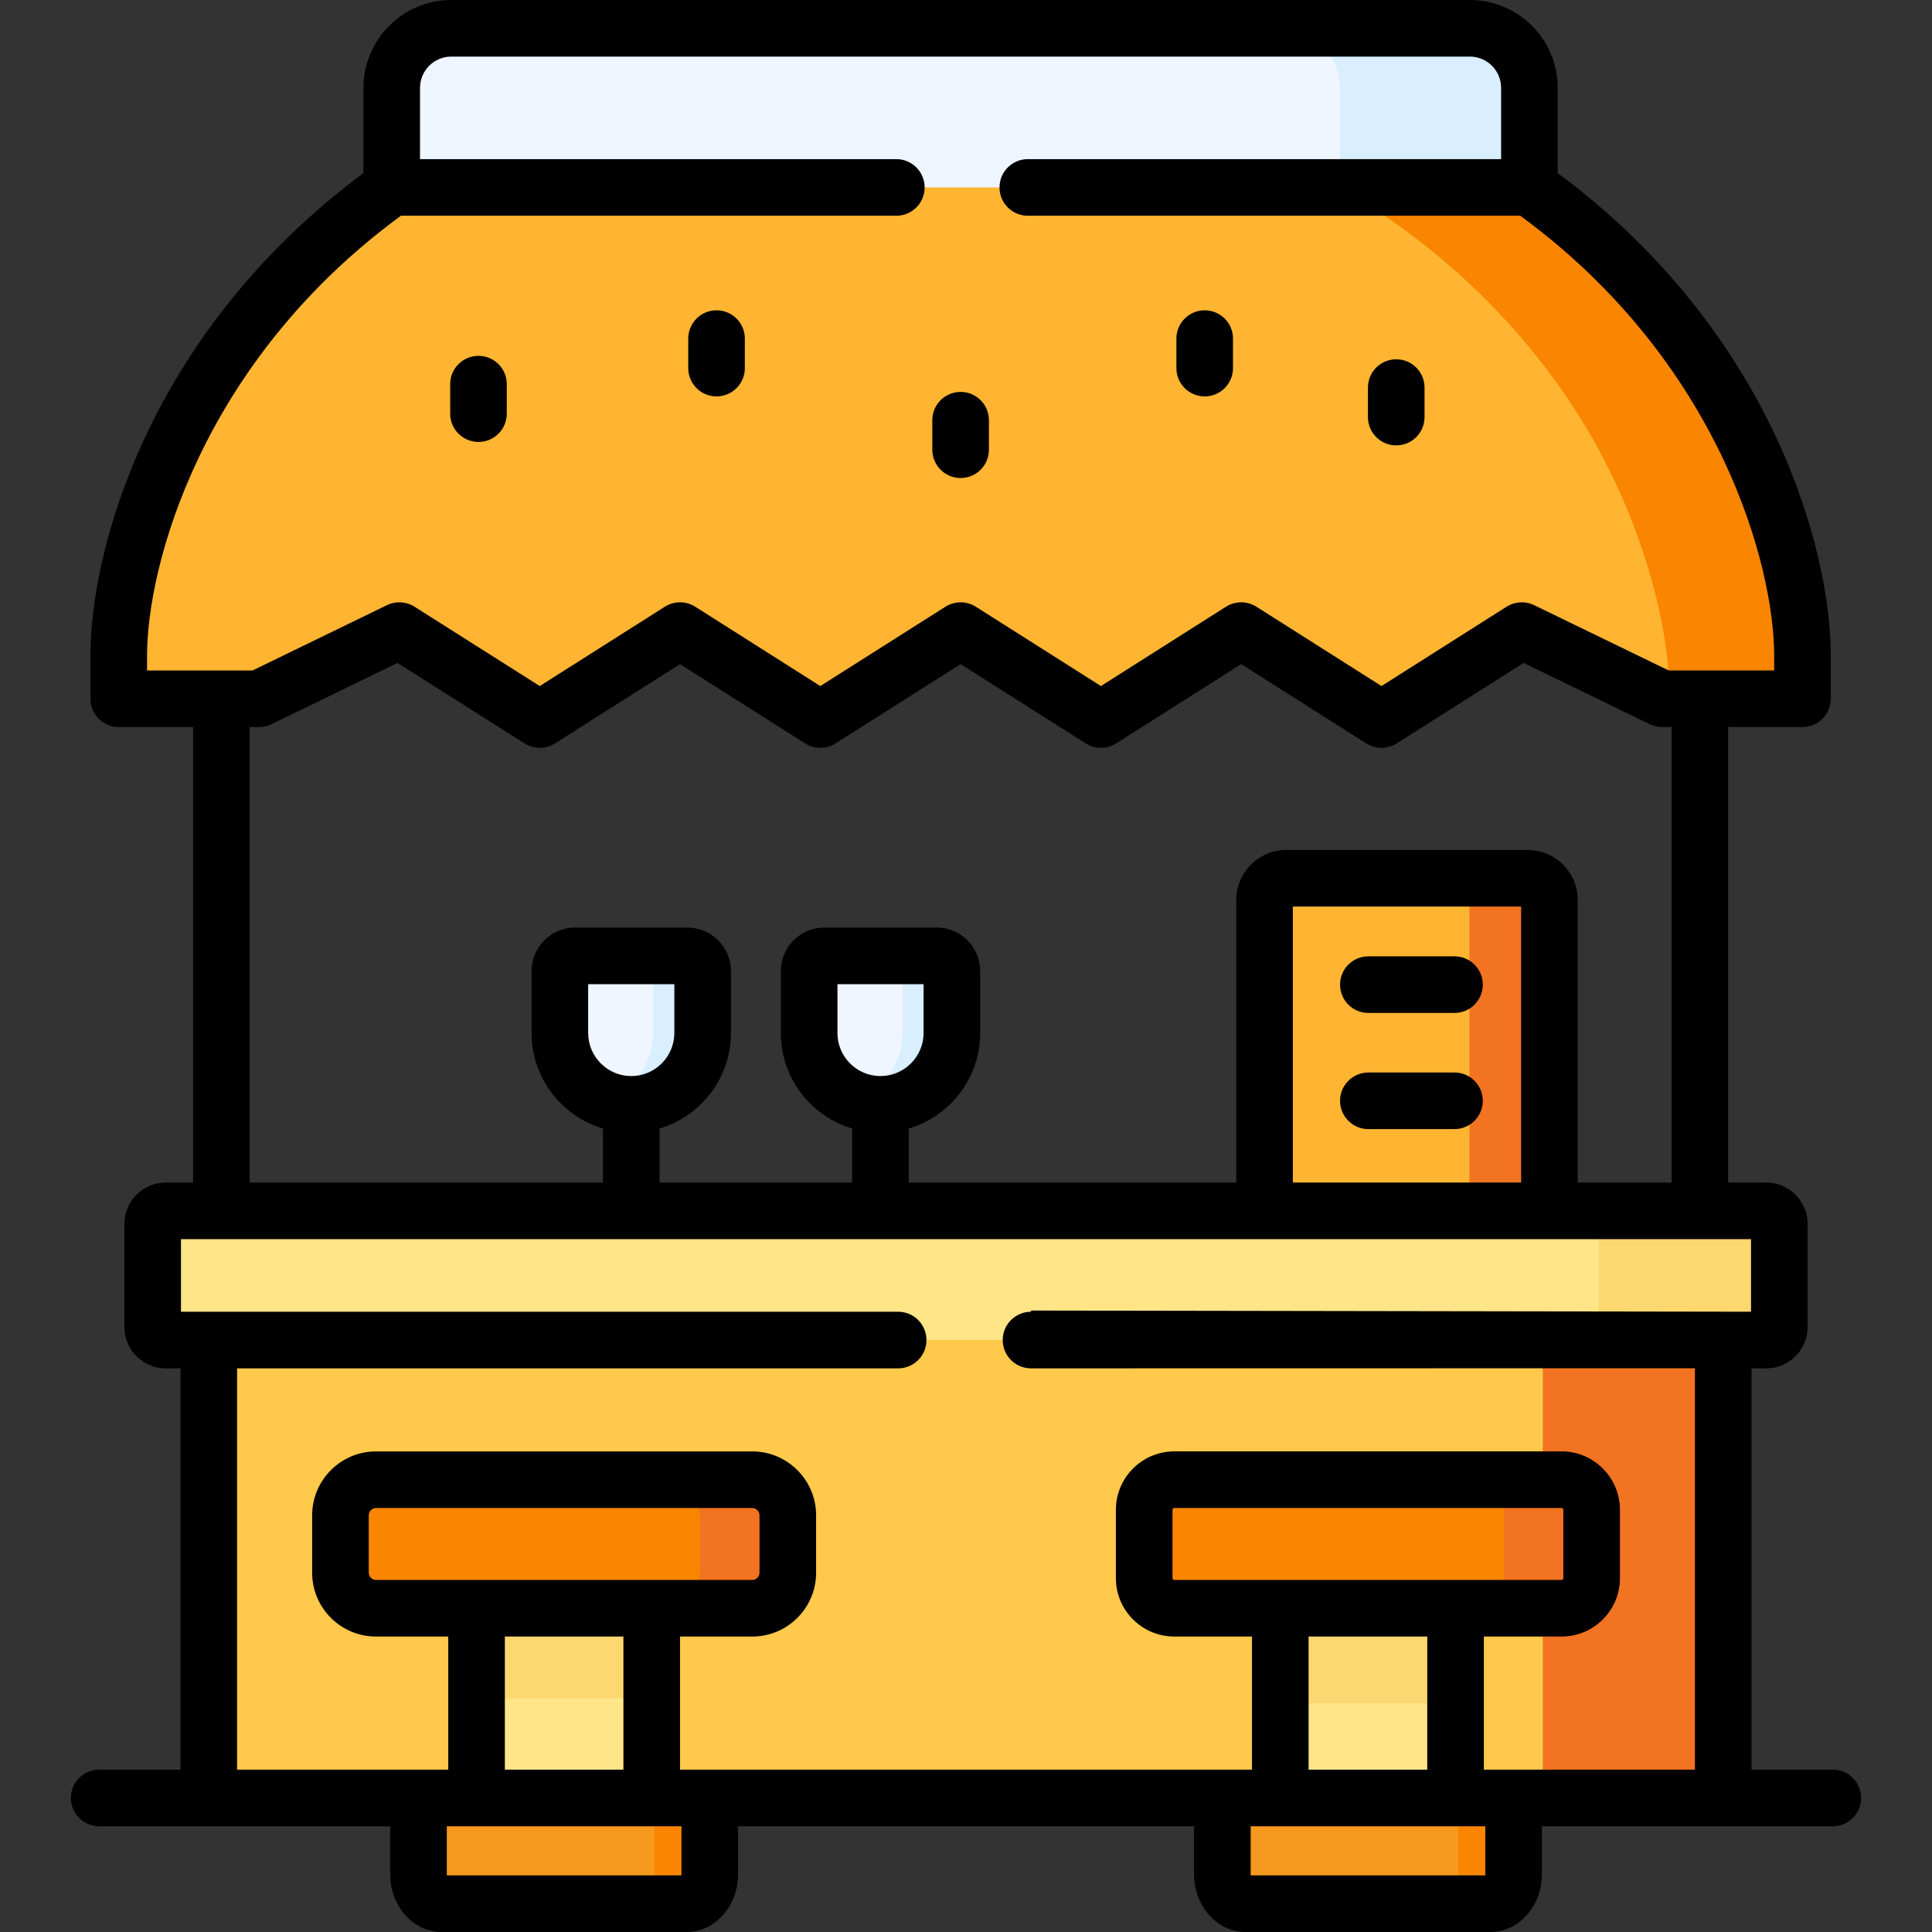 <svg width="217" height="217" viewBox="0 0 217 217" fill="none" xmlns="http://www.w3.org/2000/svg">
<rect x="0" y="0" width="217" height="217" fill="#333333" stroke="none"/>
<path fill-rule="evenodd" clip-rule="evenodd" d="M174.032 136V101.087C174.032 99.744 172.932 98.644 171.589 98.644H144.477C143.134 98.644 142.034 99.744 142.034 101.087V136H174.032Z" fill="#FFB531"/>
<path fill-rule="evenodd" clip-rule="evenodd" d="M174.032 136V101.087C174.032 99.744 172.931 98.644 171.589 98.644H162.592C163.946 98.644 165.047 99.744 165.047 101.087V136H174.032Z" fill="#F27321"/>
<path fill-rule="evenodd" clip-rule="evenodd" d="M202.451 73.599C202.451 52.435 181.349 3.179 107.895 3.179C34.442 3.179 13.34 52.435 13.34 73.599V78.484H29.097L44.854 70.829L60.623 80.819L76.38 70.829L92.138 80.819L107.895 70.829L123.652 80.819L139.409 70.829L155.166 80.819L170.923 70.829L186.692 78.484H202.449V73.599H202.451Z" fill="#FFB531"/>
<path d="M80.481 44.524C78.725 44.524 77.302 43.102 77.302 41.346V38.032C77.302 36.276 78.725 34.853 80.481 34.853C82.237 34.853 83.66 36.276 83.66 38.032V41.346C83.66 43.101 82.237 44.524 80.481 44.524Z" fill="black"/>
<path d="M107.895 53.69C106.139 53.69 104.716 52.268 104.716 50.512V47.198C104.716 45.442 106.139 44.02 107.895 44.02C109.651 44.02 111.074 45.442 111.074 47.198V50.512C111.074 52.267 109.651 53.69 107.895 53.69Z" fill="black"/>
<path d="M53.743 49.64C51.987 49.64 50.564 48.217 50.564 46.461V43.148C50.564 41.392 51.987 39.969 53.743 39.969C55.499 39.969 56.921 41.392 56.921 43.148V46.461C56.921 48.217 55.498 49.64 53.743 49.64Z" fill="black"/>
<path d="M135.311 44.524C133.555 44.524 132.132 43.102 132.132 41.346V38.032C132.132 36.276 133.555 34.853 135.311 34.853C137.066 34.853 138.489 36.276 138.489 38.032V41.346C138.489 43.101 137.066 44.524 135.311 44.524Z" fill="black"/>
<path d="M156.824 50.026C155.068 50.026 153.646 48.604 153.646 46.848V43.534C153.646 41.778 155.068 40.355 156.824 40.355C158.58 40.355 160.003 41.778 160.003 43.534V46.848C160.003 48.604 158.58 50.026 156.824 50.026Z" fill="black"/>
<path fill-rule="evenodd" clip-rule="evenodd" d="M199.391 57.333C187.262 22.202 151.745 3.179 107.895 3.179C91.219 3.179 77.239 5.718 65.594 9.89C73.793 8.234 82.887 7.303 92.984 7.303C140.087 7.303 165.664 27.559 177.95 47.682C183.344 56.523 187.528 68.519 187.528 78.484H202.451C202.451 70.672 202.064 65.061 199.391 57.333Z" fill="#F98500"/>
<path fill-rule="evenodd" clip-rule="evenodd" d="M193.551 201.946V146.244H23.45V201.946H193.551Z" fill="#FFC94B"/>
<path fill-rule="evenodd" clip-rule="evenodd" d="M17.149 137.463V149.049C17.149 149.859 17.802 150.512 18.612 150.512H23.449H193.55H198.387C199.198 150.512 199.85 149.859 199.85 149.049V137.463C199.85 136.665 199.197 136 198.387 136H190.926H24.864H18.612C17.802 136 17.149 136.665 17.149 137.463Z" fill="#FDE588"/>
<path fill-rule="evenodd" clip-rule="evenodd" d="M88.487 170.201V176.648C88.487 178.835 86.695 180.636 84.495 180.636H42.231C40.031 180.636 38.238 178.835 38.238 176.648V170.201C38.238 168.002 40.031 166.196 42.231 166.196H84.495C86.695 166.196 88.487 168.002 88.487 170.201Z" fill="#F98500"/>
<path fill-rule="evenodd" clip-rule="evenodd" d="M88.487 170.201V176.648C88.487 178.835 86.698 180.636 84.494 180.636H74.657C76.857 180.636 78.65 178.835 78.65 176.648V170.201C78.65 168.002 76.857 166.196 74.657 166.196H84.494C86.698 166.196 88.487 168.002 88.487 170.201Z" fill="#6A5C6B"/>
<path fill-rule="evenodd" clip-rule="evenodd" d="M53.525 180.637V206.214V211.644C53.525 212.842 54.504 213.821 55.702 213.821H71.023C72.221 213.821 73.2 212.842 73.2 211.644V206.214V180.637H53.525Z" fill="#FDE588"/>
<path fill-rule="evenodd" clip-rule="evenodd" d="M47.007 205.235V210.532C47.007 212.346 48.18 213.821 49.607 213.821H56.96H69.766H77.118C78.546 213.821 79.719 212.346 79.719 210.532V205.235C79.719 203.421 78.546 201.945 77.118 201.945H49.607C48.18 201.945 47.007 203.421 47.007 205.235Z" fill="#7E707D"/>
<path fill-rule="evenodd" clip-rule="evenodd" d="M47.007 205.236V210.533C47.007 212.347 48.18 213.822 49.607 213.822H56.96H69.766H77.118C78.546 213.822 79.719 212.347 79.719 210.533V205.236C79.719 203.422 78.546 201.946 77.118 201.946H49.607C48.18 201.946 47.007 203.422 47.007 205.236Z" fill="#F6991E"/>
<path fill-rule="evenodd" clip-rule="evenodd" d="M79.719 205.235V210.533C79.719 212.347 78.545 213.822 77.117 213.822H70.903C72.327 213.822 73.501 212.347 73.501 210.533V205.235C73.501 203.421 72.327 201.946 70.903 201.946H77.117C78.545 201.946 79.719 203.421 79.719 205.235Z" fill="#F98500"/>
<path fill-rule="evenodd" clip-rule="evenodd" d="M128.515 170.201V176.647C128.515 178.836 130.316 180.638 132.517 180.638H143.8H163.488H174.783C176.971 180.638 178.773 178.836 178.773 176.647V170.201C178.773 168 176.972 166.198 174.783 166.198H132.517C130.316 166.198 128.515 168 128.515 170.201Z" fill="#F98500"/>
<path fill-rule="evenodd" clip-rule="evenodd" d="M88.487 170.201V176.648C88.487 178.835 86.699 180.636 84.495 180.636H74.658C76.857 180.636 78.65 178.835 78.65 176.648V170.201C78.65 168.002 76.857 166.196 74.658 166.196H84.495C86.699 166.196 88.487 168.002 88.487 170.201Z" fill="#F27321"/>
<path fill-rule="evenodd" clip-rule="evenodd" d="M178.773 170.201V176.648C178.773 178.835 176.985 180.636 174.781 180.636H164.944C167.144 180.636 168.936 178.835 168.936 176.648V170.201C168.936 168.002 167.144 166.196 164.944 166.196H174.781C176.985 166.196 178.773 168.002 178.773 170.201Z" fill="#F27321"/>
<path fill-rule="evenodd" clip-rule="evenodd" d="M143.8 180.637V206.214V211.644C143.8 212.842 144.792 213.821 145.988 213.821H161.31C162.508 213.821 163.487 212.842 163.487 211.644V206.214V180.637H143.8Z" fill="#FDE588"/>
<path fill-rule="evenodd" clip-rule="evenodd" d="M137.294 205.235V210.532C137.294 212.346 138.467 213.821 139.894 213.821H147.247H160.053H167.406C168.833 213.821 170.006 212.346 170.006 210.532V205.235C170.006 203.421 168.833 201.945 167.406 201.945H139.894C138.467 201.945 137.294 203.421 137.294 205.235Z" fill="#F6991E"/>
<path fill-rule="evenodd" clip-rule="evenodd" d="M170.006 205.234V210.532C170.006 212.346 168.832 213.821 167.404 213.821H161.19C162.614 213.821 163.789 212.346 163.789 210.532V205.234C163.789 203.42 162.614 201.945 161.19 201.945H167.404C168.832 201.945 170.006 203.42 170.006 205.234Z" fill="#F98500"/>
<path fill-rule="evenodd" clip-rule="evenodd" d="M43.996 9.866V21.053H150.487H171.783V9.866C171.783 6.19 168.771 3.179 165.095 3.179H107.895H50.696C47.007 3.179 43.996 6.19 43.996 9.866Z" fill="#EFF6FF"/>
<path fill-rule="evenodd" clip-rule="evenodd" d="M78.92 116.022V109.068C78.92 108.137 78.158 107.363 77.215 107.363H64.59C63.647 107.363 62.885 108.137 62.885 109.068V116.022C62.885 120.424 66.489 124.04 70.903 124.04C75.317 124.04 78.92 120.424 78.92 116.022Z" fill="#EFF6FF"/>
<path fill-rule="evenodd" clip-rule="evenodd" d="M98.886 124.04C103.3 124.04 106.916 120.424 106.916 116.022V109.068C106.916 108.137 106.142 107.363 105.223 107.363H92.574C91.63 107.363 90.88 108.137 90.88 109.068V116.022C90.881 120.424 94.484 124.04 98.886 124.04Z" fill="#EFF6FF"/>
<path fill-rule="evenodd" clip-rule="evenodd" d="M73.37 116.022C73.37 119.457 71.181 122.407 68.133 123.544C68.992 123.871 69.935 124.04 70.903 124.04C75.317 124.04 78.92 120.424 78.92 116.022V109.068C78.92 108.137 78.158 107.363 77.215 107.363H71.664C72.608 107.363 73.369 108.137 73.369 109.068V116.022H73.37Z" fill="#D9EEFF"/>
<path fill-rule="evenodd" clip-rule="evenodd" d="M101.365 116.022C101.365 119.457 99.177 122.407 96.117 123.544C96.988 123.871 97.919 124.04 98.886 124.04C103.301 124.04 106.916 120.424 106.916 116.022V109.068C106.916 108.137 106.142 107.363 105.223 107.363H99.66C100.592 107.363 101.365 108.137 101.365 109.068V116.022Z" fill="#D9EEFF"/>
<path fill-rule="evenodd" clip-rule="evenodd" d="M193.551 201.946V150.513H178.12H173.283V166.198H174.782H175.399C177.249 166.198 178.773 167.721 178.773 169.584V170.2V176.646V177.263C178.773 179.113 177.249 180.637 175.399 180.637H174.782H173.283V201.945H193.551V201.946Z" fill="#F27321"/>
<path fill-rule="evenodd" clip-rule="evenodd" d="M199.851 149.049V137.463C199.851 136.665 199.198 136 198.388 136H190.926H178.12C178.93 136 179.583 136.665 179.583 137.463V146.243V149.049C179.583 149.859 178.93 150.512 178.12 150.512H193.55H198.388C199.198 150.512 199.851 149.859 199.851 149.049Z" fill="#FDD76F"/>
<path fill-rule="evenodd" clip-rule="evenodd" d="M171.783 21.053V9.866C171.783 6.19 168.772 3.179 165.095 3.179H143.812C147.488 3.191 150.487 6.19 150.487 9.866V9.987V10.132V21.052H171.783V21.053Z" fill="#D9EEFF"/>
<path fill-rule="evenodd" clip-rule="evenodd" d="M53.525 180.637H73.2V190.722H53.525V180.637Z" fill="#FDD76F"/>
<path fill-rule="evenodd" clip-rule="evenodd" d="M143.806 181.205H163.481V191.29H143.806V181.205Z" fill="#FDD76F"/>
<path d="M153.692 113.771H163.366C165.122 113.771 166.545 112.349 166.545 110.593C166.545 108.837 165.122 107.414 163.366 107.414H153.692C151.936 107.414 150.513 108.837 150.513 110.593C150.513 112.349 151.936 113.771 153.692 113.771Z" fill="black"/>
<path d="M153.692 126.82H163.366C165.122 126.82 166.545 125.398 166.545 123.642C166.545 121.886 165.122 120.463 163.366 120.463H153.692C151.936 120.463 150.513 121.886 150.513 123.642C150.513 125.398 151.936 126.82 153.692 126.82Z" fill="black"/>
<path d="M205.861 198.766H196.728V153.689L198.385 153.693C200.945 153.693 203.031 151.608 203.031 149.048V137.464C203.031 134.904 200.945 132.823 198.385 132.823H194.105V81.722C194.105 81.701 194.101 81.684 194.101 81.663H202.45C204.205 81.663 205.629 80.239 205.629 78.484V73.598C205.629 61.811 199.127 37.373 174.961 19.437V9.867C174.961 4.425 170.536 0 165.094 0H50.694C45.248 0 40.819 4.425 40.819 9.867V19.445C16.661 37.382 10.159 61.815 10.159 73.598V78.484C10.159 80.239 11.583 81.663 13.338 81.663H21.687V132.823H18.615C16.055 132.823 13.969 134.904 13.969 137.464V149.048C13.969 151.608 16.055 153.693 18.615 153.693H20.272V198.766H11.139C9.383 198.766 7.96 200.189 7.96 201.945C7.96 203.701 9.383 205.124 11.139 205.124H43.833C43.833 205.161 43.828 205.197 43.828 205.235V210.532C43.828 214.098 46.42 217 49.607 217H77.118C80.305 217 82.897 214.098 82.897 210.532V205.235C82.897 205.197 82.893 205.161 82.892 205.124H134.12C134.119 205.161 134.115 205.197 134.115 205.235V210.532C134.115 214.098 136.707 217 139.893 217H167.405C170.592 217 173.184 214.098 173.184 210.532V205.235C173.184 205.197 173.18 205.161 173.179 205.124H205.861C207.617 205.124 209.04 203.701 209.04 201.945C209.04 200.189 207.617 198.766 205.861 198.766ZM76.54 210.532C76.54 210.573 76.537 210.61 76.534 210.643H50.192C50.188 210.61 50.185 210.573 50.185 210.532V205.235C50.185 205.195 50.188 205.158 50.192 205.124H50.347H56.704H70.021H76.378H76.534C76.537 205.158 76.54 205.195 76.54 205.235V210.532ZM166.826 210.532C166.826 210.573 166.824 210.609 166.82 210.643H140.478C140.474 210.609 140.472 210.573 140.472 210.532V205.235C140.472 205.195 140.474 205.158 140.478 205.124H140.622H146.979H160.309H166.666H166.82C166.824 205.158 166.827 205.195 166.827 205.235V210.532H166.826ZM16.517 75.306V73.598C16.517 63.676 22.505 40.738 45.036 24.23H100.676C102.431 24.23 103.855 22.81 103.855 21.052C103.855 19.297 102.431 17.873 100.676 17.873H47.176V9.867C47.176 7.93 48.753 6.357 50.694 6.357H165.094C167.031 6.357 168.603 7.93 168.603 9.867V17.873H115.442C113.688 17.873 112.264 19.297 112.264 21.052C112.264 22.81 113.688 24.23 115.442 24.23H170.756C193.287 40.738 199.271 63.676 199.271 73.598V75.306H187.425L172.312 67.969C171.324 67.49 170.154 67.554 169.222 68.143L155.168 77.056L141.114 68.143C140.071 67.486 138.749 67.486 137.706 68.143L123.652 77.056L109.598 68.143C108.559 67.486 107.233 67.486 106.194 68.143L92.136 77.056L78.082 68.143C77.043 67.486 75.717 67.486 74.679 68.143L60.624 77.056L46.553 68.143C45.625 67.554 44.455 67.49 43.464 67.969L28.367 75.306H16.517ZM171.591 95.467H144.479C141.376 95.467 138.855 97.989 138.855 101.087V132.823H102.066V126.758C106.703 125.385 110.094 121.092 110.094 116.023V109.068C110.094 106.377 107.911 104.185 105.224 104.185H92.573C89.885 104.185 87.703 106.377 87.703 109.068V116.023C87.703 121.092 91.085 125.381 95.709 126.754V132.823H74.081V126.758C78.709 125.381 82.1 121.092 82.1 116.023V109.068C82.1 106.377 79.909 104.185 77.217 104.185H64.591C61.896 104.185 59.705 106.377 59.705 109.068V116.023C59.705 121.092 63.095 125.381 67.724 126.758V132.823H28.045V81.663H29.096C29.579 81.663 30.054 81.553 30.486 81.345L44.65 74.462L58.921 83.503C59.963 84.164 61.286 84.164 62.324 83.503L76.382 74.594L90.436 83.503C91.475 84.164 92.802 84.164 93.84 83.503L107.894 74.594L121.952 83.503C122.991 84.164 124.317 84.164 125.356 83.503L139.41 74.594L153.464 83.503C153.985 83.833 154.574 83.999 155.168 83.999C155.757 83.999 156.35 83.833 156.867 83.503L171.129 74.462L185.306 81.345C185.738 81.553 186.213 81.663 186.692 81.663H187.752C187.752 81.684 187.747 81.701 187.747 81.722V132.823H177.211V101.087C177.211 97.989 174.689 95.467 171.591 95.467ZM170.854 101.825V132.823H145.212V101.825H170.854ZM98.888 120.863C96.226 120.863 94.06 118.689 94.06 116.023V110.543H103.736V116.023C103.736 118.689 101.562 120.863 98.888 120.863ZM70.902 120.863C68.236 120.863 66.062 118.689 66.062 116.023V110.543H75.742V116.023C75.742 118.689 73.572 120.863 70.902 120.863ZM100.88 147.335H20.327V139.181H196.673V147.331L115.798 147.2C115.794 147.2 115.803 147.335 115.803 147.335C114.048 147.335 112.628 148.755 112.624 150.506C112.62 152.264 114.039 153.689 115.798 153.693L190.371 153.68V198.767H167.405H166.666V183.814H175.397C179.012 183.814 181.949 180.877 181.949 177.262V169.582C181.949 165.963 179.012 163.017 175.397 163.017H131.9C128.28 163.017 125.334 165.963 125.334 169.582V177.262C125.334 180.877 128.28 183.814 131.9 183.814H140.622V198.767H139.893H77.118H76.378V183.816H84.495C88.448 183.816 91.665 180.6 91.665 176.646V170.201C91.665 166.241 88.448 163.02 84.495 163.02H42.23C38.277 163.02 35.061 166.241 35.061 170.201V176.646C35.061 180.6 38.277 183.816 42.23 183.816H50.347V198.767H49.607H26.629V153.693H100.88C102.639 153.693 104.058 152.269 104.058 150.514C104.058 148.755 102.639 147.335 100.88 147.335ZM146.979 183.814H160.309V198.767H146.979V183.814ZM131.9 177.457C131.789 177.457 131.692 177.351 131.692 177.262V169.582C131.692 169.476 131.794 169.374 131.9 169.374H175.397C175.486 169.374 175.592 169.468 175.592 169.582V177.262C175.592 177.359 175.495 177.457 175.397 177.457H131.9ZM56.704 183.816H70.021V198.766H56.704V183.816ZM42.23 177.458C41.79 177.458 41.418 177.086 41.418 176.646V170.2C41.418 169.754 41.79 169.377 42.23 169.377H84.496C84.936 169.377 85.308 169.754 85.308 170.2V176.646C85.308 177.086 84.936 177.458 84.496 177.458H42.23Z" fill="black"/>
</svg>
